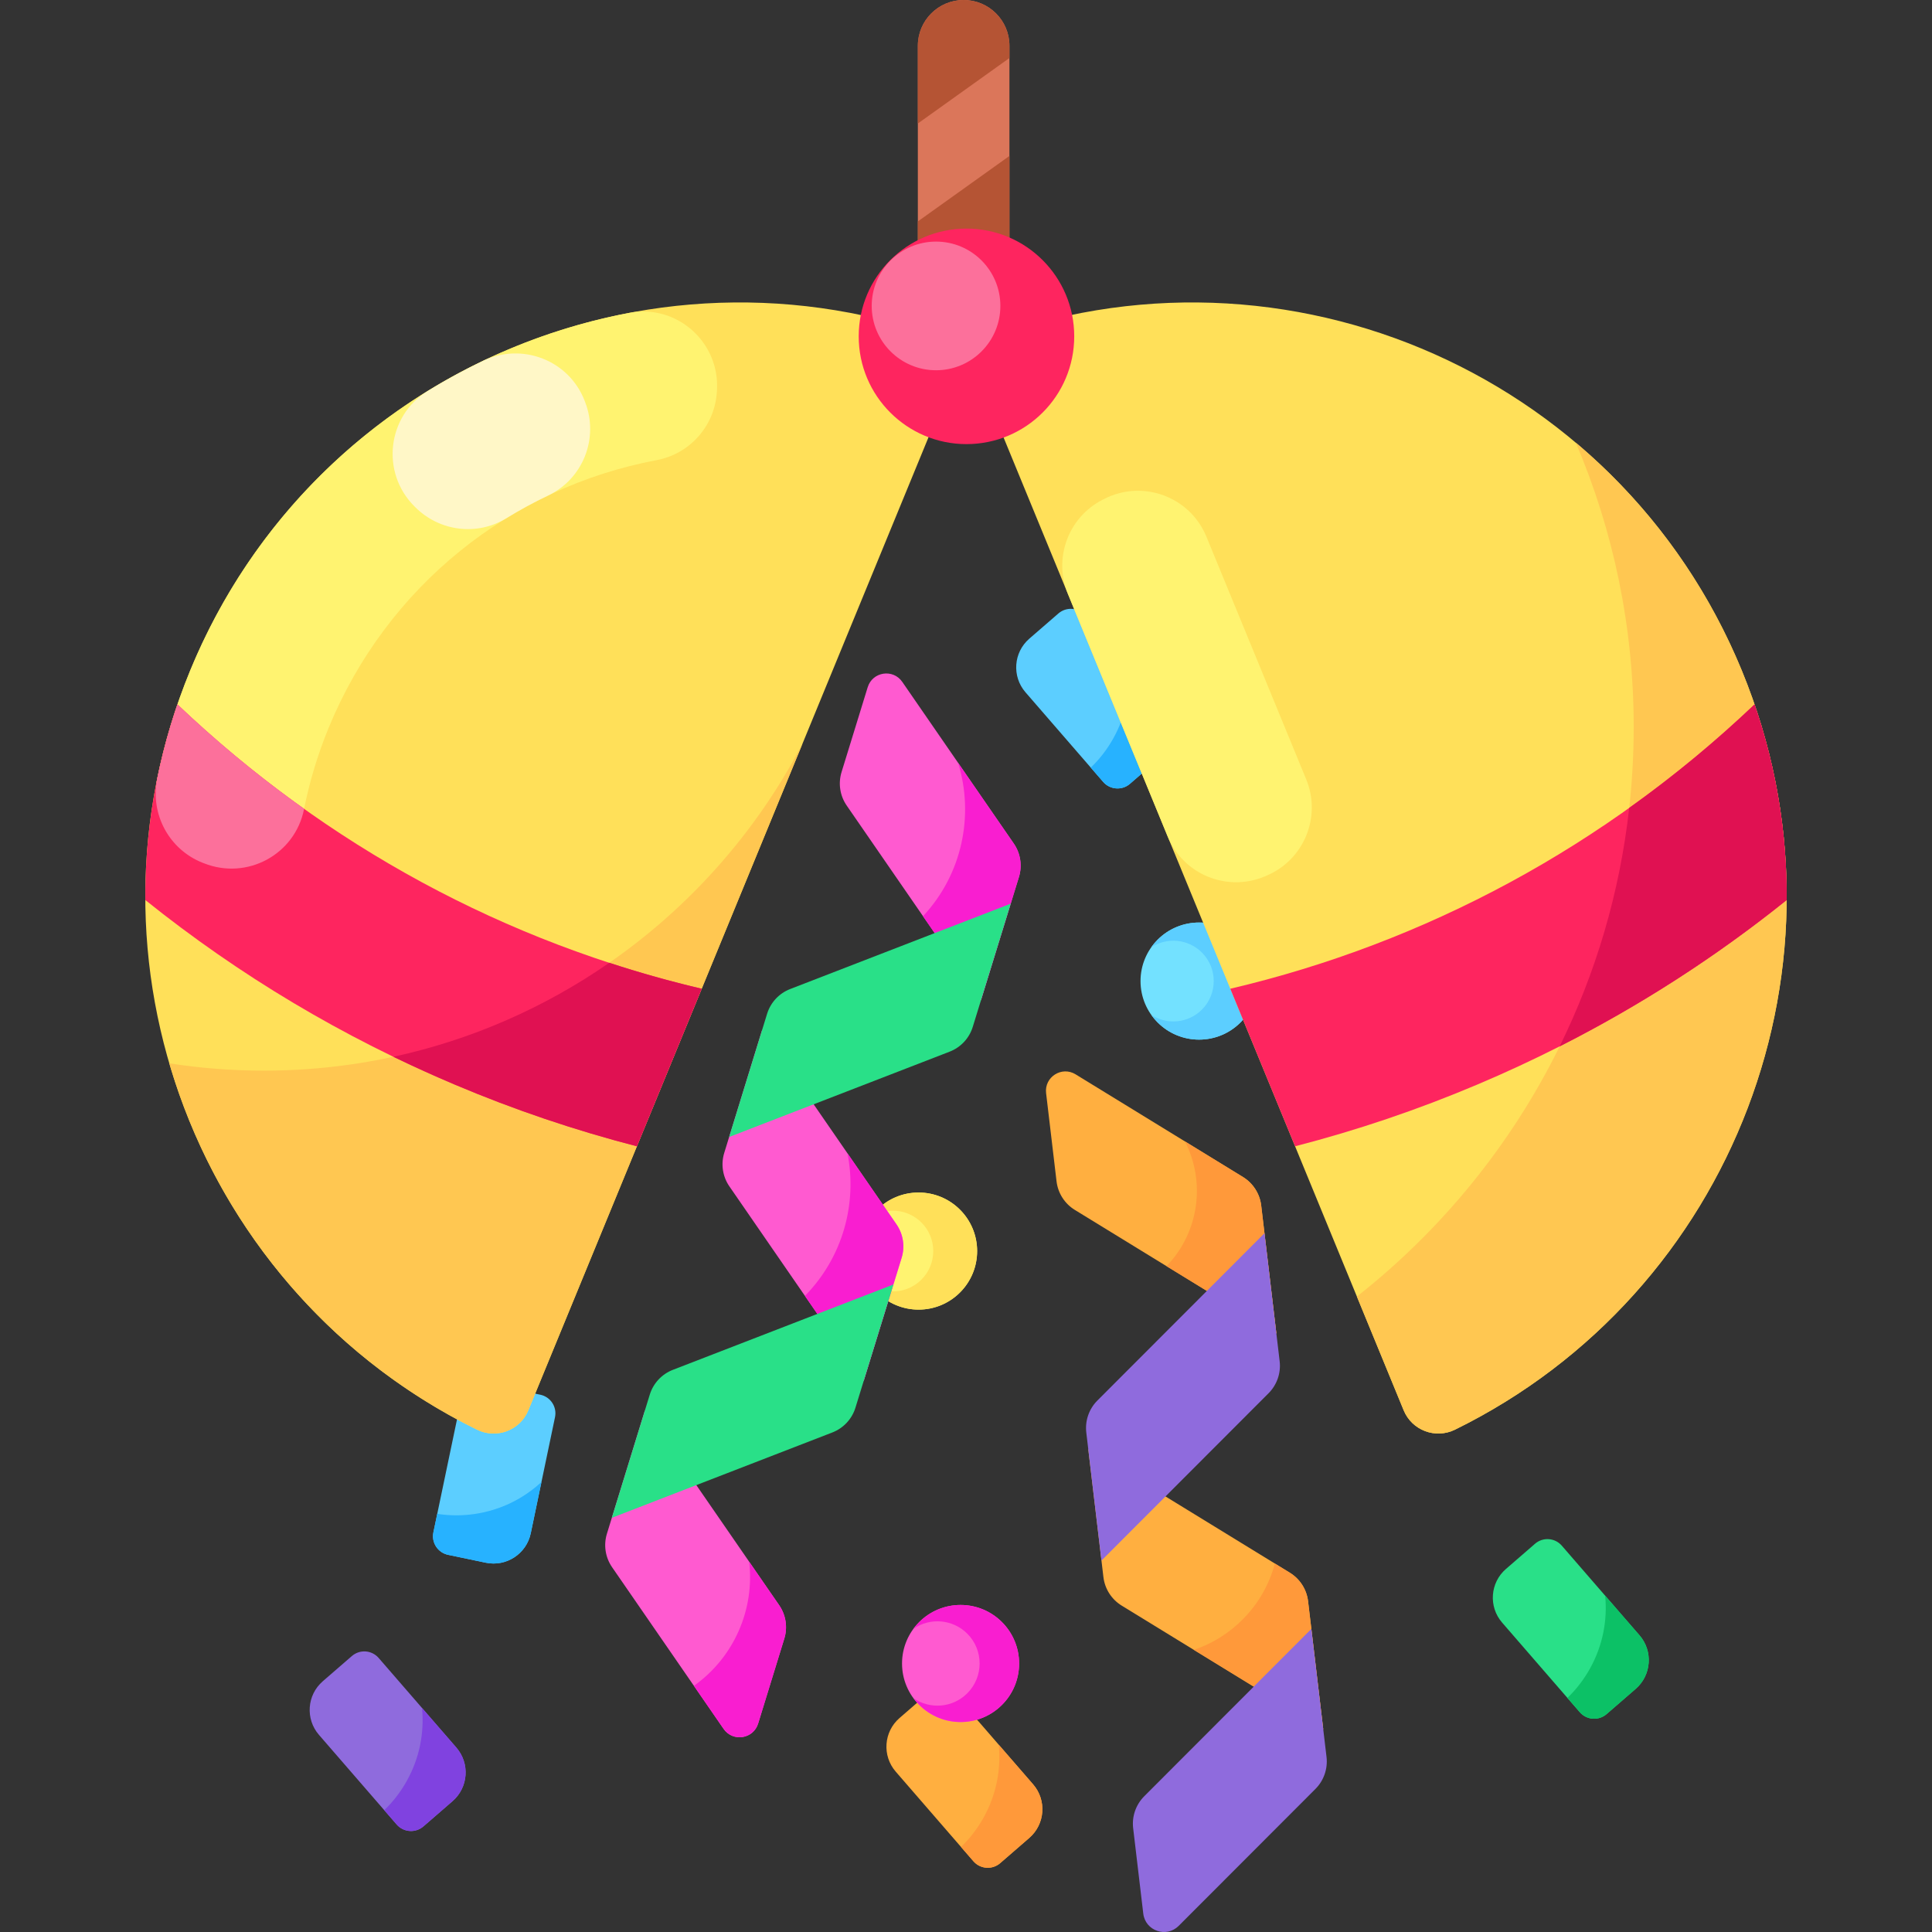 <svg id="Capa_1" enable-background="new 0 0 512 512" height="512" viewBox="0 0 512 512" width="512" xmlns="http://www.w3.org/2000/svg"><rect x="0" y="0" width="512" height="512" fill="#333333" stroke="none"/><g><g><circle cx="243.437" cy="331.546" fill="#fff370" r="15.514"/><path d="m254.411 342.517c6.058-6.058 6.051-15.88-.007-21.938s-15.88-6.065-21.938-.007c-.635.635-1.193 1.306-1.695 2.019 4.152-2.725 9.772-2.259 13.422 1.391 4.173 4.173 4.173 10.951-.007 15.131-3.643 3.643-9.271 4.102-13.415 1.384.501.713 1.059 1.384 1.695 2.019 6.059 6.059 15.887 6.059 21.945.001z" fill="#ffe059"/></g><g><g><path d="m308.171 186.83-20.586-23.748c-1.822-2.101-5.002-2.328-7.103-.506l-7.706 6.681c-4.203 3.643-4.656 10.003-1.013 14.206l20.586 23.748c1.822 2.101 5.002 2.328 7.103.506l7.706-6.681c4.202-3.643 4.656-10.003 1.013-14.206z" fill="#5cceff"/><path d="m308.172 186.829-9.101-10.489c.64 6.475-.615 13.186-4.012 19.294-1.645 2.957-3.67 5.564-5.99 7.788l3.278 3.782c1.823 2.109 5.005 2.334 7.1.515l7.714-6.68c4.203-3.643 4.654-10.007 1.011-14.21z" fill="#27b2ff"/></g><circle cx="317.765" cy="259.995" fill="#73e1ff" r="15.514"/><path d="m328.739 270.966c6.058-6.058 6.051-15.88-.007-21.938s-15.88-6.065-21.938-.007c-.635.635-1.193 1.306-1.695 2.019 4.152-2.725 9.772-2.259 13.422 1.391 4.173 4.173 4.173 10.951-.007 15.131-3.643 3.643-9.271 4.102-13.415 1.384.501.713 1.059 1.384 1.695 2.019 6.059 6.059 15.887 6.059 21.945.001z" fill="#5cceff"/></g><g><g><path d="m434.482 433.366-20.586-23.748c-1.822-2.101-5.002-2.328-7.103-.506l-7.706 6.681c-4.203 3.643-4.656 10.003-1.013 14.206l20.586 23.748c1.822 2.101 5.002 2.328 7.103.506l7.706-6.681c4.203-3.643 4.656-10.004 1.013-14.206z" fill="#29e088"/><path d="m434.483 433.365-9.101-10.489c.64 6.475-.615 13.186-4.012 19.294-1.645 2.957-3.67 5.564-5.99 7.788l3.278 3.782c1.823 2.109 5.005 2.334 7.1.515l7.714-6.681c4.203-3.642 4.654-10.006 1.011-14.209z" fill="#0cc166"/></g><g><path d="m140.653 406.336 6.43-30.764c.569-2.722-1.177-5.39-3.899-5.959l-9.983-2.086c-5.444-1.138-10.78 2.353-11.918 7.797l-6.43 30.764c-.569 2.722 1.177 5.39 3.899 5.959l9.983 2.086c5.444 1.138 10.78-2.353 11.918-7.797z" fill="#5cceff"/><path d="m140.655 406.336 2.834-13.594c-4.765 4.43-10.865 7.497-17.783 8.493-3.349.482-6.651.449-9.826-.05l-1.024 4.899c-.574 2.728 1.174 5.396 3.891 5.962l9.988 2.092c5.444 1.138 10.781-2.357 11.92-7.802z" fill="#27b2ff"/></g></g><g><g><path d="m140.007 373.755c-2.191 5.327-8.434 7.661-13.603 5.121-73.753-36.245-107.74-124.012-76.025-201.125 33.075-80.419 125.079-118.799 205.497-85.725z" fill="#ffe059"/><path d="m54.059 228.783c11.395 4.537 24.106-2.299 26.508-14.326 1.453-7.276 3.619-14.505 6.535-21.597 15.391-37.426 48.249-63.65 86.944-70.928 8.816-1.658 15.373-9.108 15.931-18.061.008-.133.017-.266.025-.399.797-12.763-10.612-22.947-23.176-20.568-50.56 9.574-95.419 43.708-116.449 94.845-3.872 9.415-6.76 18.99-8.718 28.61-1.907 9.373 3.117 18.737 12.006 22.269.133.051.264.103.394.155z" fill="#fff370"/><path d="m212.683 197.049-72.674 176.701c-2.194 5.332-8.439 7.664-13.602 5.123-40.854-20.075-69.507-55.965-81.54-97.087 8.161 1.281 16.52 1.946 25.039 1.946 62.091 0 115.962-35.176 142.777-86.683z" fill="#ffc751"/><path d="m371.993 373.755c2.191 5.327 8.434 7.661 13.603 5.121 73.753-36.245 107.74-124.012 76.025-201.125-33.075-80.419-125.079-118.799-205.497-85.725z" fill="#ffe059"/><path d="m385.592 378.873c-5.163 2.542-11.407.209-13.602-5.123l-12.4-30.152c44.677-35.155 73.359-89.701 73.359-150.957 0-26.737-5.47-52.202-15.349-75.335 18.744 15.796 34.054 36.208 44.021 60.443 31.711 77.112-2.273 164.877-76.029 201.124z" fill="#ffc751"/></g><path d="m464.978 186.674c-39.385 37.459-87.12 63.163-138.934 75.355l17.166 41.748c16.421-4.239 32.534-9.69 48.3-16.362 29.616-12.52 57.067-28.901 81.977-48.896.108-17.245-2.632-34.748-8.509-51.845z" fill="#fe255f"/><path d="m38.514 238.519c24.91 19.995 52.361 36.377 81.977 48.896 15.766 6.672 31.879 12.122 48.3 16.362l17.166-41.748c-51.815-12.192-99.55-37.896-138.935-75.355-5.877 17.097-8.617 34.6-8.508 51.845z" fill="#fe255f"/><path d="m185.957 262.029-17.166 41.748c-16.421-4.239-32.535-9.69-48.3-16.362-5.49-2.323-10.901-4.775-16.242-7.357 20.869-4.537 40.229-13.125 57.216-24.91 8.051 2.642 16.222 4.935 24.492 6.881z" fill="#e01152"/><path d="m473.486 238.519c-18.675 14.992-38.789 27.958-60.165 38.789 9.571-19.439 15.945-40.745 18.437-63.212 11.616-8.27 22.715-17.434 33.22-27.421 5.877 17.096 8.617 34.599 8.508 51.844z" fill="#e01152"/><path d="m128.038 95.618c-5.035 2.405-9.945 5.078-14.707 8.008-10.748 6.613-12.467 21.595-3.543 30.519.094.094.188.188.282.282 6.415 6.411 16.388 7.669 24.111 2.915 3.585-2.206 7.29-4.219 11.101-6.031 9.236-4.39 13.476-15.201 9.792-24.741l-.143-.371c-4.139-10.717-16.526-15.534-26.893-10.581z" fill="#fff7c7"/><path d="m47.022 186.674c-.02.059-.04.119-.07.169-2.204 6.463-3.961 12.986-5.292 19.519-1.906 9.372 3.117 18.735 12.003 22.269.129.049.268.099.397.149 11.398 4.537 24.106-2.293 26.508-14.326.01-.04.01-.07.02-.109-11.744-8.34-22.952-17.584-33.566-27.671z" fill="#fc709b"/><path d="m346.165 206.545-26.461-64.337c-4.354-10.586-16.818-15.204-27.02-10.014-.153.078-.305.155-.458.233-9.106 4.632-13.125 15.479-9.239 24.927l26.447 64.302c4.135 10.054 15.66 14.819 25.689 10.624.158-.066.315-.132.473-.198 9.948-4.157 14.67-15.566 10.569-25.537z" fill="#fff370"/></g><g><path d="m243.239 12.136v74.473c0 6.682 5.228 12.415 11.909 12.537 6.807.125 12.364-5.356 12.364-12.134v-74.876c0-6.702-5.434-12.136-12.136-12.136-6.703 0-12.137 5.434-12.137 12.136z" fill="#db765a"/><g fill="#b55434"><path d="m267.512 63.049-24.273 17.354v-21.722l24.273-17.354z"/><path d="m243.239 12.136v20.594l24.273-17.354v-3.241c0-6.701-5.434-12.135-12.136-12.135-6.703 0-12.137 5.434-12.137 12.136z"/></g></g><g><path d="m206.482 425.383-35.582-51.583-10.057 32.645c-.928 3.012-.425 6.284 1.365 8.878l29.55 42.84c2.442 3.541 7.892 2.703 9.159-1.408l6.929-22.493c.928-3.013.425-6.284-1.364-8.879z" fill="#ff5ad0"/><path d="m237.571 324.464-35.582-51.583-10.057 32.645c-.928 3.012-.425 6.284 1.365 8.878l35.582 51.583 10.057-32.645c.928-3.012.425-6.283-1.365-8.878z" fill="#ff5ad0"/><path d="m228.876 365.984 10.059-32.644c.929-3.005.429-6.282-1.366-8.873l-12.97-18.808c2.591 13.22-1.171 27.439-11.285 37.771z" fill="#f91ed0"/><path d="m178.321 363.019 58.441-22.618-10.057 32.645c-.928 3.012-3.185 5.434-6.124 6.571l-58.441 22.618 10.057-32.645c.928-3.012 3.184-5.433 6.124-6.571z" fill="#29e088"/><path d="m268.661 223.545-29.55-42.84c-2.442-3.541-7.892-2.703-9.159 1.408l-6.929 22.493c-.928 3.012-.425 6.284 1.365 8.878l35.582 51.583 10.057-32.645c.927-3.011.424-6.282-1.366-8.877z" fill="#ff5ad0"/><path d="m259.967 265.062 10.059-32.644c.929-3.005.421-6.274-1.366-8.873l-14.742-21.36c4.253 13.805 1.155 29.405-9.31 40.62z" fill="#f91ed0"/><path d="m209.411 262.1 58.441-22.618-10.057 32.645c-.928 3.012-3.185 5.434-6.124 6.571l-58.441 22.618 10.057-32.645c.928-3.012 3.184-5.433 6.124-6.571z" fill="#29e088"/><path d="m341.814 416.782-53.416-32.766 4.018 33.921c.371 3.13 2.155 5.918 4.841 7.566l53.416 32.767-4.018-33.921c-.371-3.131-2.155-5.919-4.841-7.567z" fill="#ffaf40"/><path d="m350.671 458.27-4.019-33.921c-.372-3.132-2.154-5.92-4.837-7.563l-3.967-2.434c-1.604 6.038-4.937 11.683-9.94 16.155-3.464 3.097-7.388 5.331-11.537 6.717z" fill="#ff993a"/><path d="m303.24 476.02 44.284-44.338 4.018 33.921c.371 3.13-.713 6.258-2.94 8.488l-36.238 36.283c-3.258 3.262-8.842 1.328-9.384-3.251l-2.679-22.616c-.372-3.129.712-6.256 2.939-8.487z" fill="#8f6bdd"/><path d="m329.394 311.915-44.362-27.212c-3.666-2.249-8.311.723-7.805 4.994l2.768 23.373c.371 3.13 2.155 5.918 4.841 7.566l53.416 32.766-4.018-33.921c-.37-3.129-2.154-5.917-4.84-7.566z" fill="#ffaf40"/><path d="m338.249 353.401-4.019-33.921c-.365-3.123-2.154-5.92-4.837-7.563l-15.371-9.427c5.527 10.736 3.771 24.105-4.882 33.055z" fill="#ff993a"/><path d="m290.82 371.154 44.284-44.338 4.018 33.921c.371 3.13-.713 6.258-2.94 8.488l-44.284 44.338-4.018-33.921c-.371-3.13.712-6.258 2.94-8.488z" fill="#8f6bdd"/><path d="m273.78 472.865-20.586-23.748c-1.822-2.101-5.002-2.328-7.103-.506l-7.706 6.681c-4.203 3.643-4.656 10.003-1.013 14.206l20.586 23.748c1.822 2.101 5.002 2.328 7.103.506l7.706-6.681c4.203-3.643 4.656-10.003 1.013-14.206z" fill="#ffaf40"/><path d="m273.781 472.864-9.101-10.489c.64 6.475-.615 13.186-4.012 19.294-1.645 2.957-3.67 5.564-5.99 7.788l3.278 3.782c1.823 2.109 5.005 2.334 7.1.515l7.714-6.681c4.204-3.642 4.654-10.006 1.011-14.209z" fill="#ff993a"/><circle cx="254.563" cy="440.845" fill="#ff5ad0" r="15.514"/><g fill="#f91ed0"><path d="m265.533 451.818c6.058-6.058 6.058-15.887 0-21.945s-15.887-6.058-21.945 0c-.565.565-1.08 1.165-1.539 1.793 4.356-3.043 10.408-2.612 14.291 1.271 4.364 4.364 4.356 11.445-.007 15.809-3.883 3.883-9.92 4.314-14.277 1.271.459.628.974 1.229 1.539 1.793 6.059 6.059 15.88 6.066 21.938.008z"/><path d="m200.914 456.752 6.93-22.491c.936-3.012.429-6.282-1.366-8.873l-7.937-11.511c1.491 12.728-4.105 25.425-14.648 32.878l7.867 11.409c2.443 3.536 7.89 2.709 9.154-1.412z"/></g></g><g><path d="m120.935 463.124-20.586-23.748c-1.822-2.101-5.002-2.328-7.103-.506l-7.706 6.681c-4.203 3.643-4.656 10.003-1.013 14.206l20.586 23.748c1.822 2.101 5.002 2.328 7.103.506l7.706-6.681c4.203-3.643 4.657-10.003 1.013-14.206z" fill="#8f6bdd"/><path d="m120.937 463.123-9.101-10.489c.64 6.475-.615 13.186-4.012 19.294-1.645 2.957-3.67 5.564-5.99 7.788l3.278 3.782c1.823 2.109 5.005 2.334 7.1.515l7.714-6.681c4.203-3.642 4.653-10.005 1.011-14.209z" fill="#8042e0"/></g><g><circle cx="256.124" cy="89.137" fill="#fe255f" r="28.558"/><g><circle cx="248.06" cy="81.073" fill="#fc709b" r="17.049"/></g></g></g></svg>